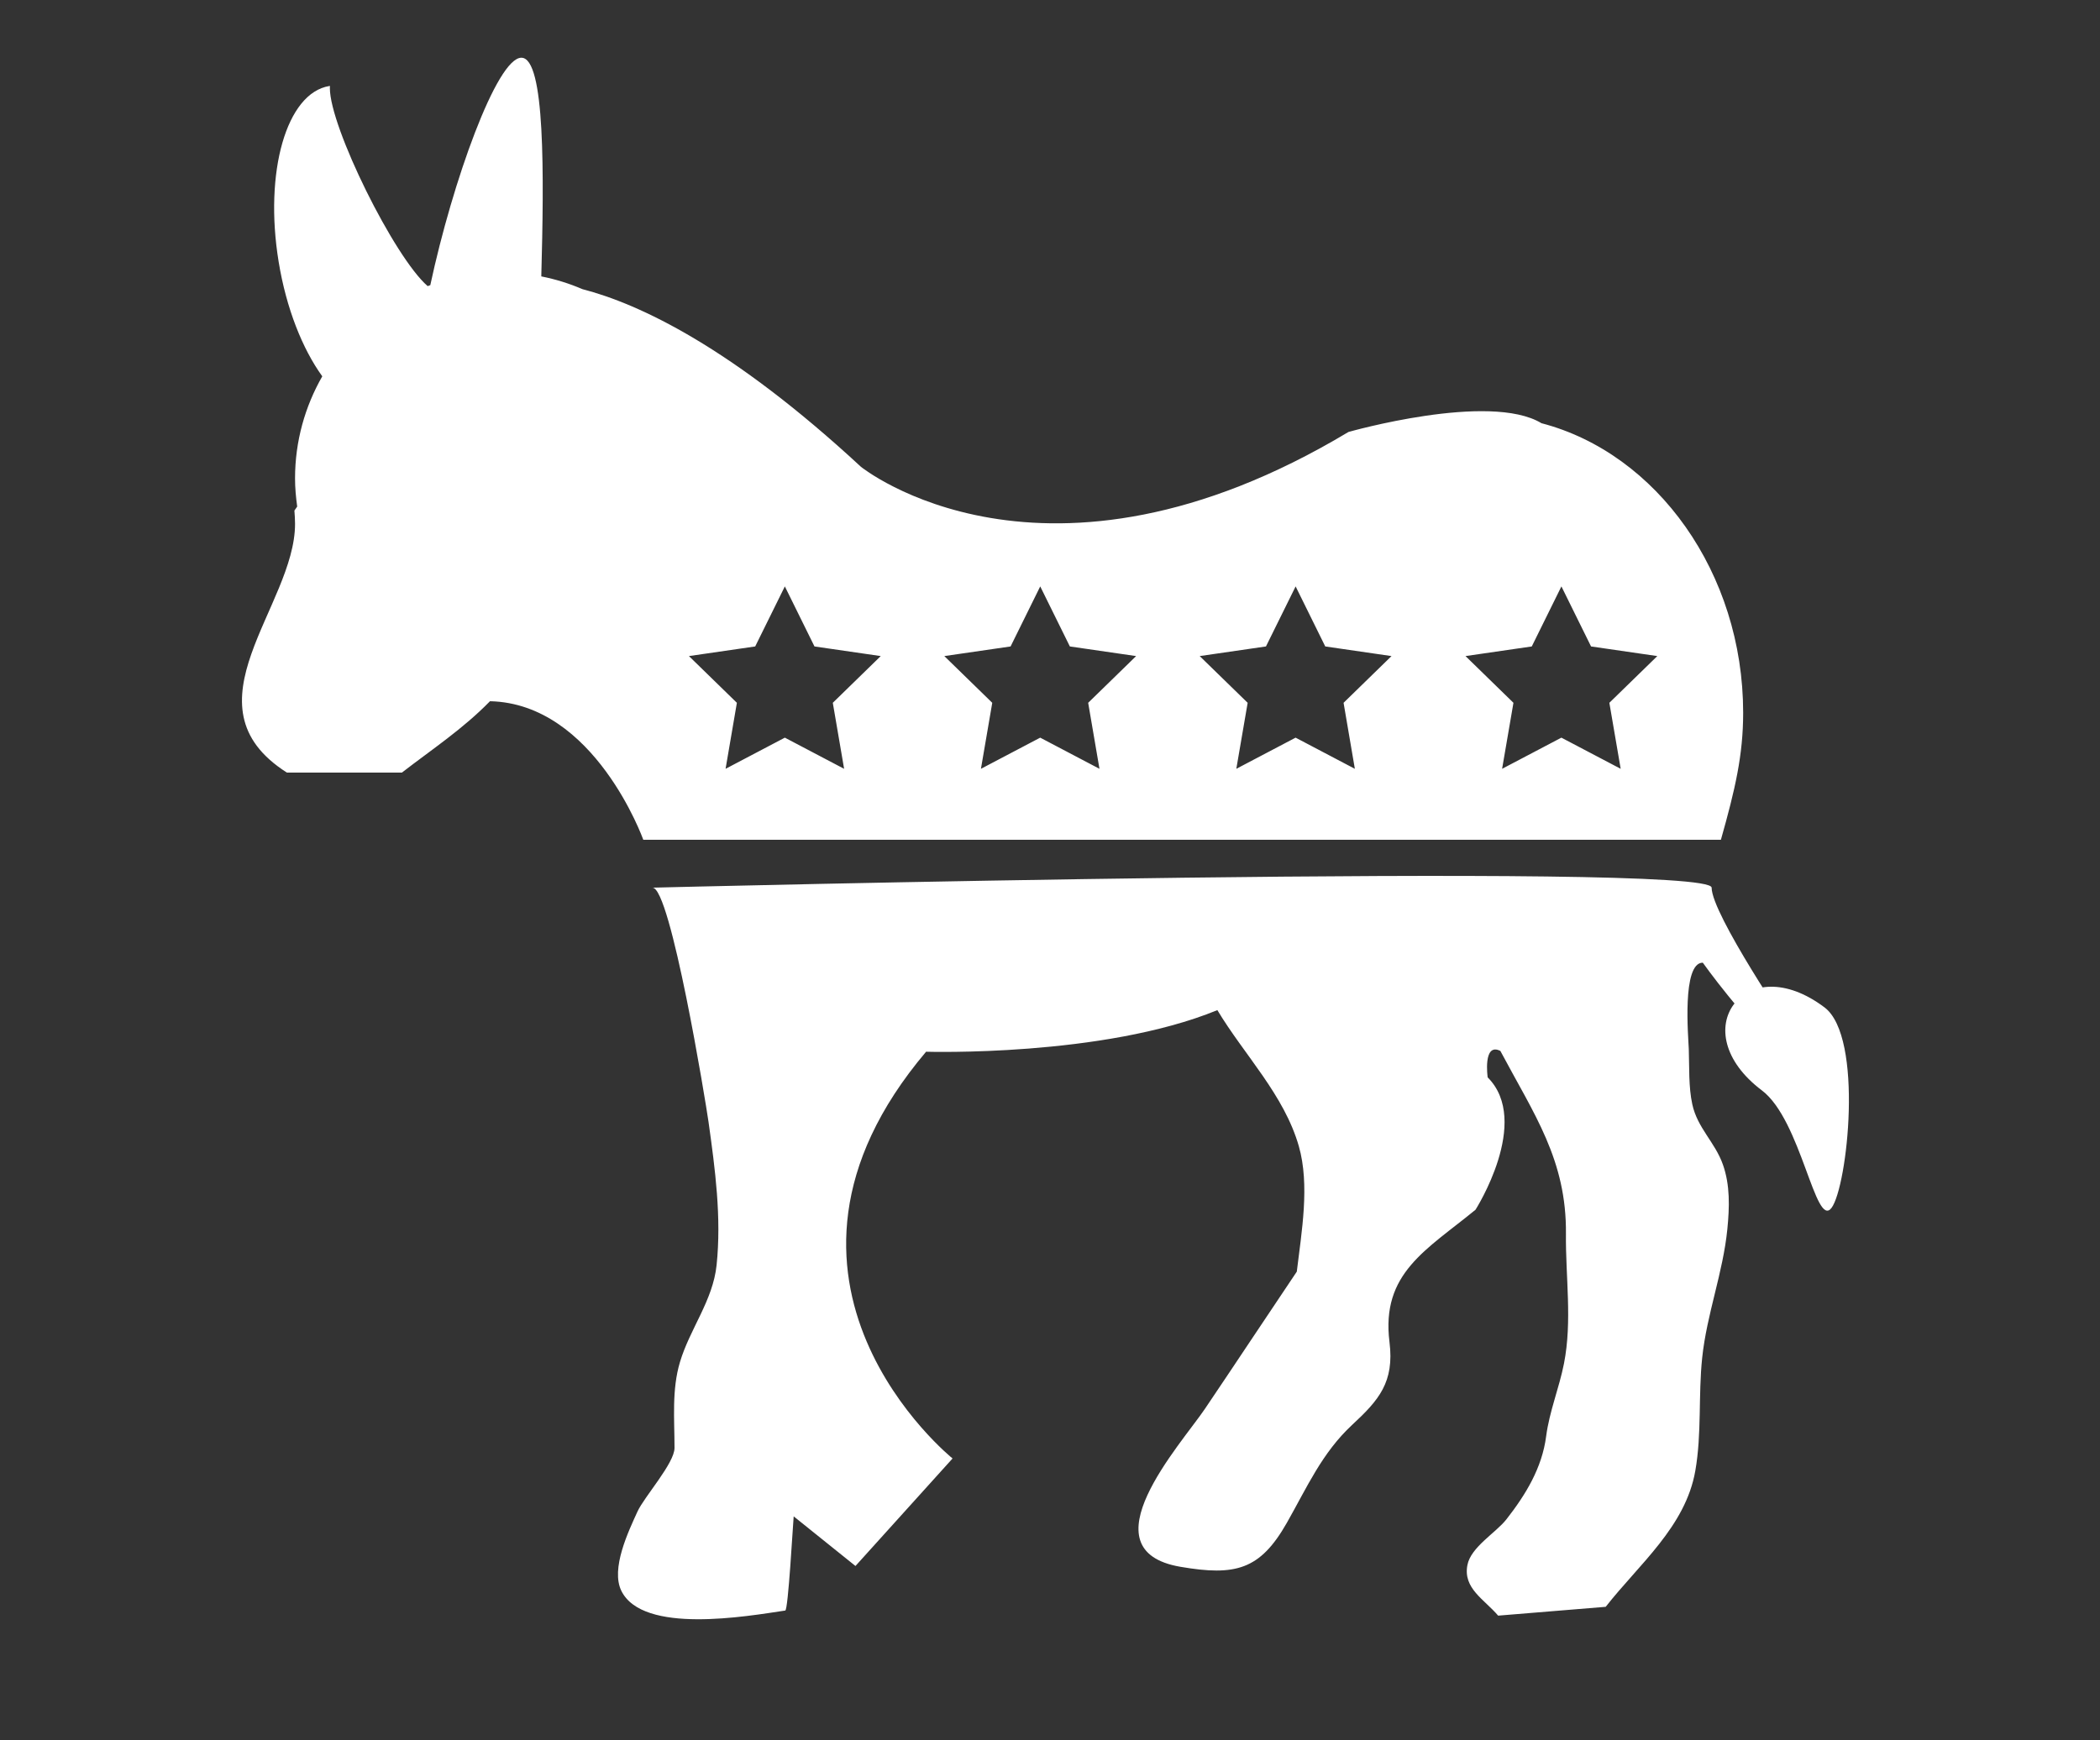 <?xml version="1.0" encoding="utf-8"?>
<!-- Generator: Adobe Illustrator 16.0.0, SVG Export Plug-In . SVG Version: 6.00 Build 0)  -->
<!DOCTYPE svg PUBLIC "-//W3C//DTD SVG 1.1//EN" "http://www.w3.org/Graphics/SVG/1.1/DTD/svg11.dtd">
<svg version="1.1" id="Layer_1" xmlns="http://www.w3.org/2000/svg" xmlns:xlink="http://www.w3.org/1999/xlink" x="0px" y="0px"
	 width="500px" height="414.5px" viewBox="0 0 500 414.5" enable-background="new 0 0 500 414.5" xml:space="preserve">
<rect x="0" y="0" width="500" height="414.5" fill="#333333" stroke="none"/>
<path fill="#FFFFFF" d="M382.312,382.68c7.91-10.115,19.022-19.092,21.336-32.404c1.556-8.916,0.69-17.963,1.636-26.92
	c1.088-10.388,4.976-20.278,5.996-30.69c0.504-5.142,0.676-10.404-1.072-15.332c-1.884-5.324-6.044-8.66-7.276-14.312
	c-0.912-4.156-0.694-8.929-0.84-13.168c-0.096-2.756-1.694-20.584,3.332-20.584c0,0,10.512,14.713,16.816,18.912l4.204-2.623
	c0,0-18.912-27.849-18.912-34.152c0-6.292-251.224-0.028-252.184,0c4.32-0.104,12.708,51.22,13.344,55.76
	c1.58,11.248,3.112,22.76,1.928,34.12c-0.88,8.452-6.344,15.151-8.72,23.092c-1.984,6.624-1.3,13.624-1.3,20.468
	c0,3.624-7.216,11.641-8.808,15.124c-2.144,4.704-6.44,13.636-3.848,18.908c5.132,10.42,29.896,6.052,39.02,4.688
	c0.704-0.108,1.816-20.35,2.008-22.43l14.712,11.82L226.8,347.35c0,0-52.536-42.229-6.304-96.869c0,0,42.027,1.299,69.352-9.908
	c6.42,10.697,15.889,20.162,19.394,32.396c2.65,9.248,0.656,20.44-0.48,29.881c-7.312,10.863-14.53,21.801-21.858,32.655
	c-5.752,8.536-28.836,33.716-5.844,37.646c13.114,2.244,18.959,0.728,25.326-10.465c4.816-8.473,8.354-16.651,15.584-23.367
	c6.312-5.85,10.048-10.137,8.86-19.682c-2.052-16.439,8.812-21.939,20.483-31.527c0,0,13.399-21.012,2.893-31.523
	c0,0-1.18-8.408,3.02-6.3c8.04,15.124,15.792,25.972,15.616,43.6c-0.106,10.24,1.528,20.716-0.468,30.856
	c-1.146,5.828-3.477,11.416-4.244,17.312c-0.972,7.536-4.864,13.908-9.452,19.78c-2.544,3.248-8.492,6.62-9.3,10.916
	c-1.052,5.54,3.952,8.092,7.324,12.031"/>
<path fill="#FFFFFF" d="M434.416,239.928c9.352,7.057,5.476,42.68,1.656,47.752c-3.828,5.068-7.208-20.92-16.562-27.976
	c-9.358-7.063-10.496-15.464-6.676-20.536C416.664,234.096,425.06,232.876,434.416,239.928z"/>
<path fill="#FFFFFF" d="M367.02,100.792c-12.388-7.496-45.96,2.088-45.96,2.088c-72.546,43.532-116.076,8.292-116.076,8.292
	c-30.764-28.484-52.74-38.788-66.312-42.308c-3.112-1.34-6.388-2.364-9.792-3.036c0.652-24.18,0.948-52.08-4.74-52.08
	c-5.852,0-16.412,29.532-21.688,54.164c-0.208,0.076-0.42,0.152-0.628,0.228C93.84,61.212,78.54,30.252,78.54,21.004
	c0-0.176,0.02-0.352,0.02-0.524c-0.056,0.008-0.112,0-0.168,0.008c-10.168,1.668-15.564,20.416-12.044,41.88
	c1.82,11.116,5.68,20.752,10.384,27.256c-4.104,7.172-6.484,15.456-6.484,24.312c0,2.28,0.212,4.508,0.512,6.708
	c-0.216,0.324-0.448,0.628-0.664,0.956c0.08,1.004,0.152,2.152,0.152,3.18c0.004,19.6-27.096,43.22-1.94,59.22h27.384
	c7.22-5.584,14.492-10.36,20.972-16.996c24.92,0.552,36.5,32.996,36.5,32.996H297.34h7.145h105.253c3.392-12,5.3-20.16,5.3-30.248
	C415.036,136.472,394.488,107.972,367.02,100.792z M200.98,183.1l-14.112-7.42l-14.112,7.42l2.692-15.72l-11.416-11.128
	l15.776-2.292l7.06-14.3l7.056,14.3l15.776,2.292l-11.416,11.128L200.98,183.1z M261.779,183.1l-14.111-7.42l-14.112,7.42
	l2.696-15.72l-11.416-11.128l15.78-2.292l7.056-14.3l7.057,14.3l15.775,2.292l-11.416,11.128L261.779,183.1z M322.584,183.1
	l-14.108-7.42l-14.116,7.42l2.701-15.72l-11.42-11.128l15.779-2.292l7.062-14.3l7.056,14.3l15.775,2.292l-11.416,11.128
	L322.584,183.1z M385.876,183.1l-14.116-7.42l-14.116,7.42l2.7-15.72l-11.416-11.128l15.78-2.292l7.056-14.3l7.058,14.3
	l15.774,2.292L383.18,167.38L385.876,183.1z"/>
</svg>
